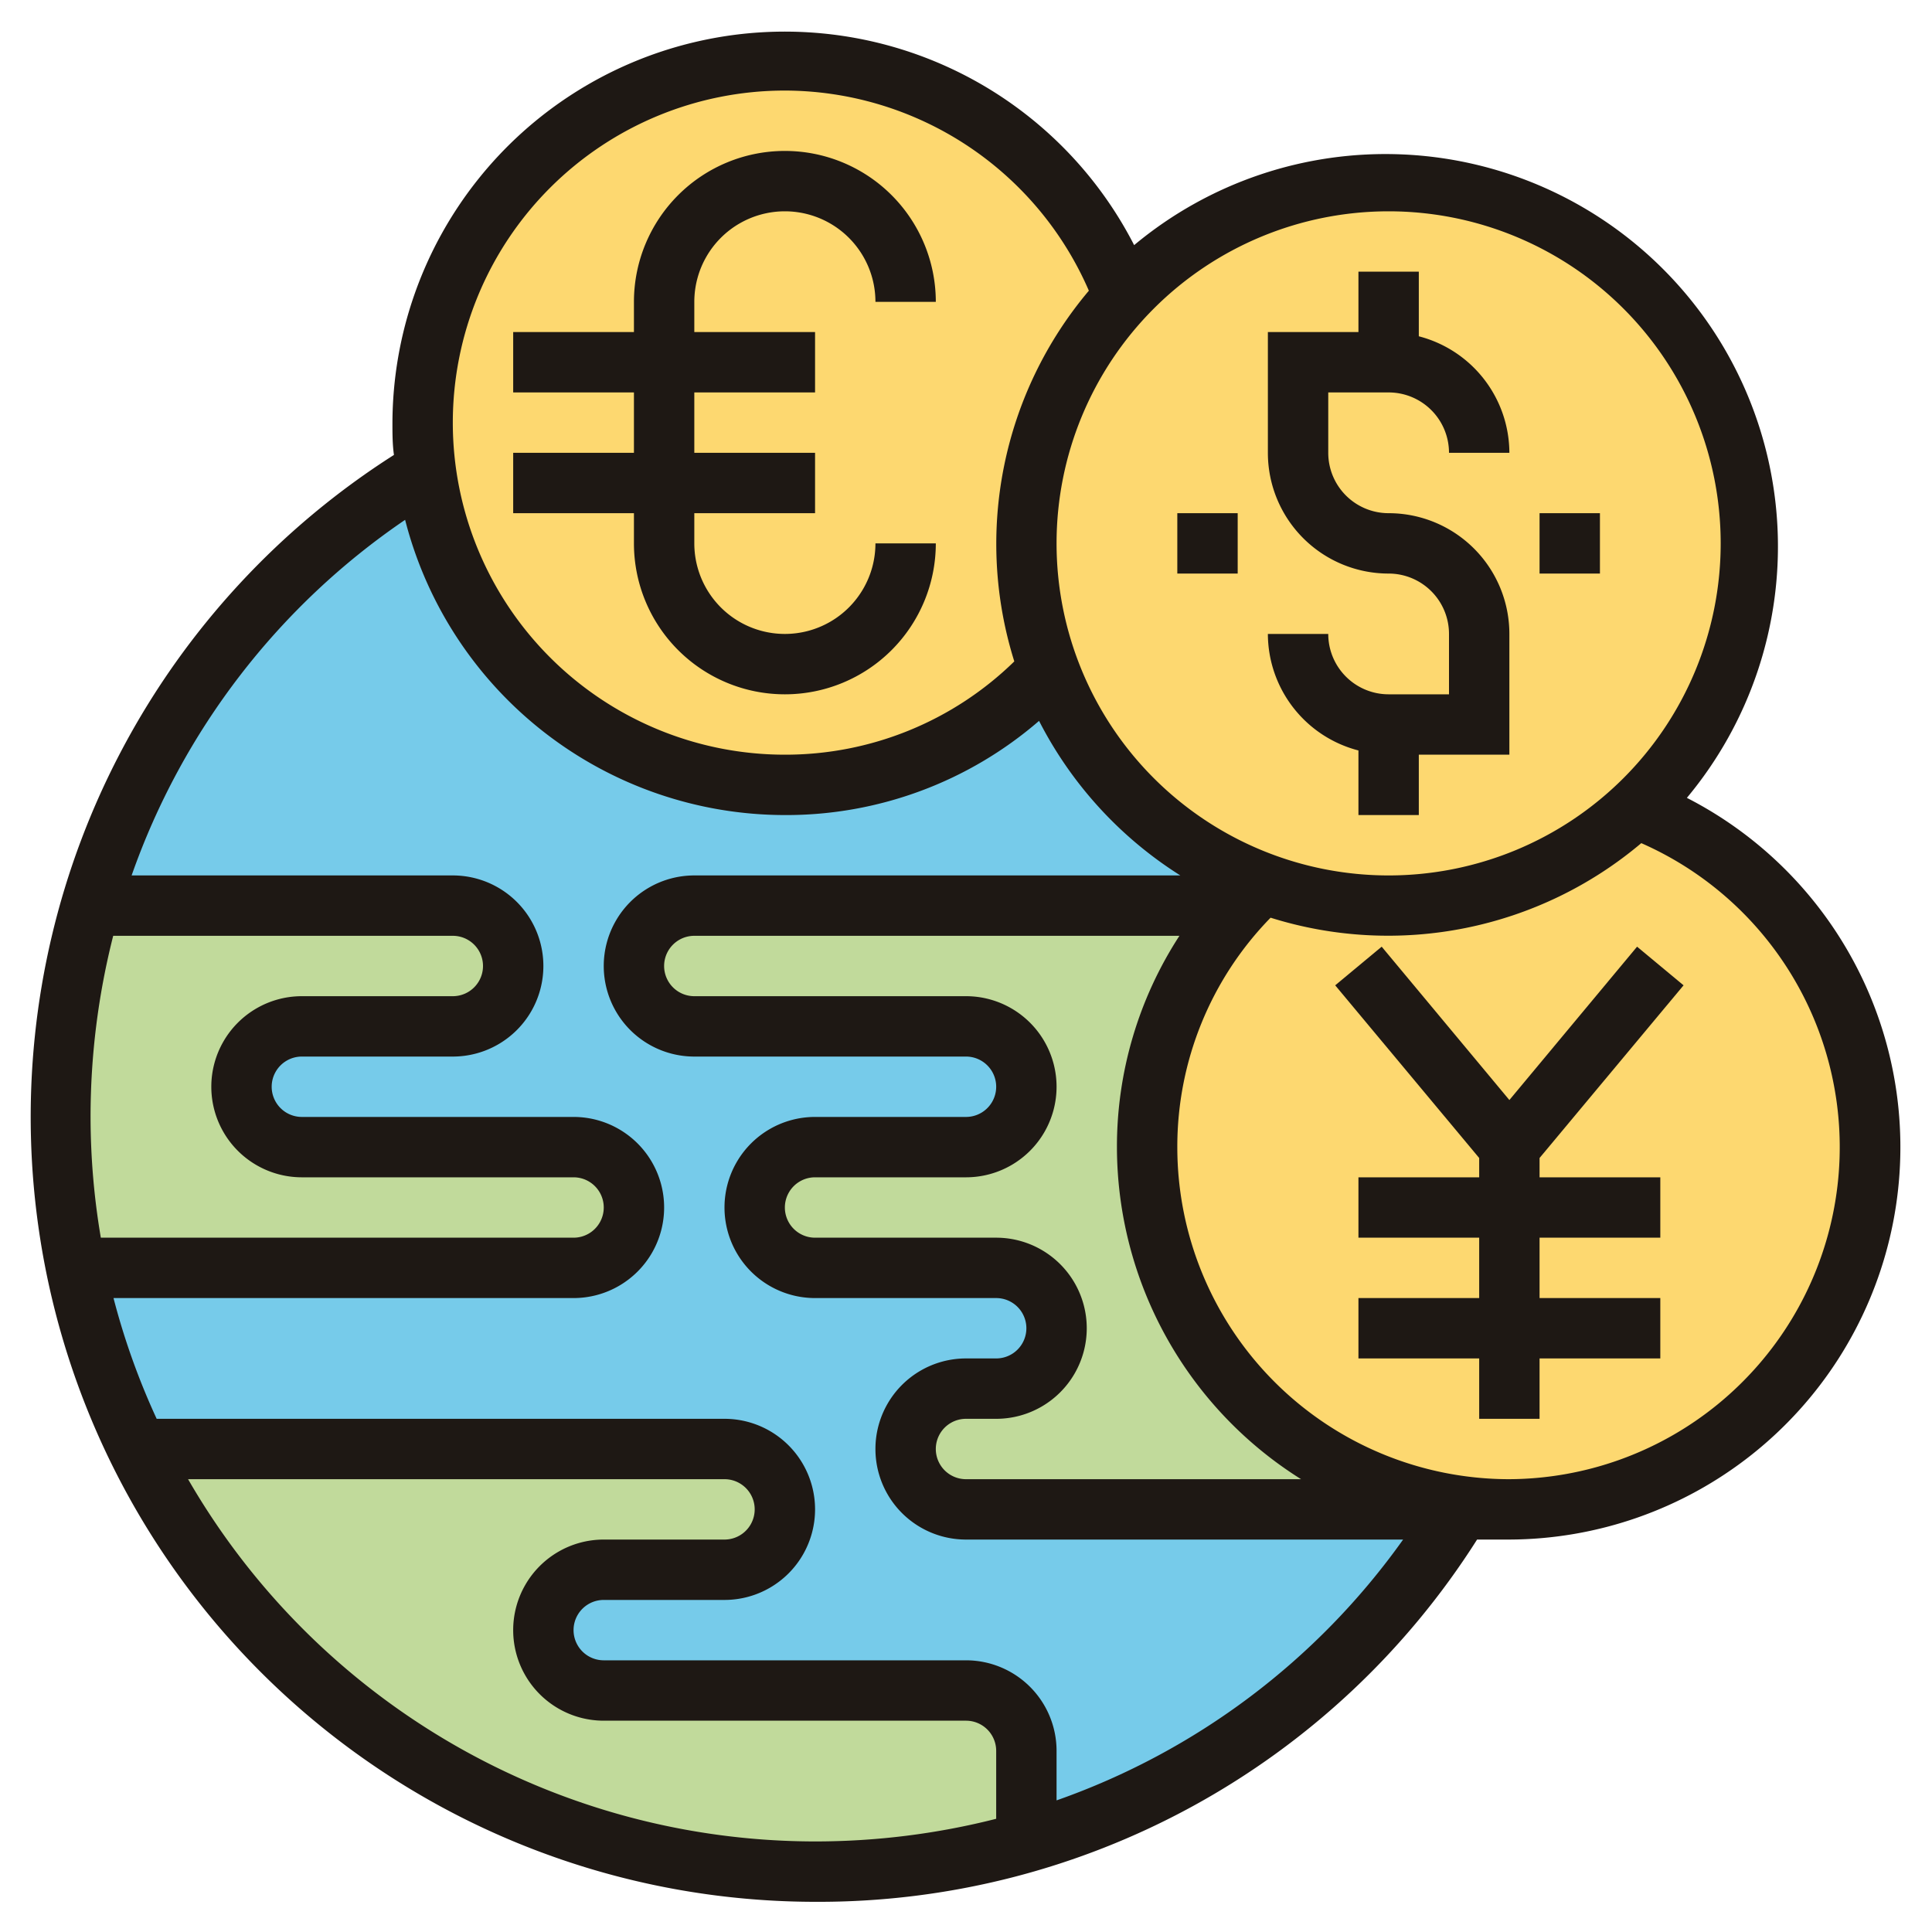 <svg id="Layer_1" data-name="Layer 1" xmlns="http://www.w3.org/2000/svg" viewBox="0 0 64 64"><defs><style>.cls-1{fill:#c1da9b;}.cls-2{fill:#76cbea;}.cls-3{fill:#fdd870;}.cls-4{fill:#1e1814;}</style></defs><path class="cls-1" d="M48.35,50H32a2,2,0,0,1-2-2,2,2,0,0,1,2-2h1a2,2,0,0,0,2-2,2,2,0,0,0-2-2H27a2,2,0,0,1-2-2,2,2,0,0,1,2-2h5a2,2,0,0,0,2-2,2,2,0,0,0-2-2H23a2,2,0,0,1-2-2,2,2,0,0,1,2-2H41.07a12,12,0,0,0,7.35,19.88l-.06.11Z"/><path class="cls-1" d="M34,58v3A25,25,0,0,1,4.55,48H24a2,2,0,0,1,2,2,2,2,0,0,1-2,2H20a2,2,0,0,0-2,2,2,2,0,0,0,2,2H32A2,2,0,0,1,34,58Z"/><path class="cls-1" d="M20.41,38.59A2,2,0,0,1,21,40a2,2,0,0,1-2,2H2.5A25.1,25.1,0,0,1,3,30H15a2,2,0,0,1,2,2,2,2,0,0,1-2,2H10a2,2,0,0,0-2,2,2,2,0,0,0,2,2h9A2,2,0,0,1,20.41,38.59Z"/><path class="cls-2" d="M34.75,22.19a12,12,0,0,0,7.06,7.06,8.85,8.85,0,0,0-.74.76H23a2,2,0,0,0-2,2,2,2,0,0,0,2,2h9a2,2,0,0,1,2,2,2,2,0,0,1-2,2H27a2,2,0,0,0-2,2,2,2,0,0,0,2,2h6a2,2,0,0,1,2,2,2,2,0,0,1-2,2H32a2,2,0,0,0-2,2,2,2,0,0,0,2,2H48.35A25.06,25.06,0,0,1,34,61V58a2,2,0,0,0-2-2H20a2,2,0,0,1-2-2,2,2,0,0,1,2-2h4a2,2,0,0,0,2-2,2,2,0,0,0-2-2H4.55a24.58,24.58,0,0,1-2-6H19a2,2,0,0,0,2-2,2,2,0,0,0-2-2H10a2,2,0,0,1-2-2,2,2,0,0,1,2-2h5a2,2,0,0,0,2-2,2,2,0,0,0-2-2H3A25.06,25.06,0,0,1,14.11,15.58a12,12,0,0,0,20.64,6.61Z"/><path class="cls-3" d="M14,14A12,12,0,0,1,37.23,9.8,12,12,0,0,0,34,18a11.84,11.84,0,0,0,.75,4.19,12,12,0,0,1-20.64-6.61A10.31,10.31,0,0,1,14,14Z"/><path class="cls-3" d="M48.42,49.89A12,12,0,0,1,41.07,30a8.85,8.85,0,0,1,.74-.76A12.15,12.15,0,0,0,46,30a12,12,0,0,0,8.2-3.23A12,12,0,0,1,50,50,10.31,10.31,0,0,1,48.42,49.89Z"/><path class="cls-3" d="M41.81,29.25a12,12,0,0,1-7.06-7.06A11.84,11.84,0,0,1,34,18,12,12,0,1,1,46,30,12.15,12.15,0,0,1,41.81,29.25Z"/><path class="cls-4" d="M55.88,26.43A13,13,0,0,0,37.57,8.12,13,13,0,0,0,13,14c0,.36,0,.72.05,1.07A26,26,0,0,0,27,63,25.82,25.82,0,0,0,48.93,51c.35,0,.71,0,1.07,0a13,13,0,0,0,5.88-24.57ZM46,7A11,11,0,1,1,35,18,11,11,0,0,1,46,7ZM33,41H27a1,1,0,0,1,0-2h5a3,3,0,0,0,0-6H23a1,1,0,0,1,0-2H39.07A12.81,12.81,0,0,0,37,38a13,13,0,0,0,6.1,11H32a1,1,0,0,1,0-2h1a3,3,0,0,0,0-6ZM26,3A11,11,0,0,1,36.07,9.63,13,13,0,0,0,33.6,21.91,10.85,10.85,0,0,1,26,25,11,11,0,0,1,26,3ZM3.75,31H15a1,1,0,0,1,0,2H10a3,3,0,0,0,0,6h9a1,1,0,0,1,0,2H3.34A24,24,0,0,1,3,37,24.35,24.35,0,0,1,3.75,31ZM6.23,49H24a1,1,0,0,1,0,2H20a3,3,0,0,0,0,6H32a1,1,0,0,1,1,1v2.25A24.35,24.35,0,0,1,27,61,24,24,0,0,1,6.23,49ZM35,59.64V58a3,3,0,0,0-3-3H20a1,1,0,0,1,0-2h4a3,3,0,0,0,0-6H5.19a23.76,23.76,0,0,1-1.43-4H19a3,3,0,0,0,0-6H10a1,1,0,0,1,0-2h5a3,3,0,0,0,0-6H4.36a23.76,23.76,0,0,1,9.06-11.78A13,13,0,0,0,26,27a12.8,12.8,0,0,0,8.42-3.12A13.11,13.11,0,0,0,39.1,29H23a3,3,0,0,0,0,6h9a1,1,0,0,1,0,2H27a3,3,0,0,0,0,6h6a1,1,0,0,1,0,2H32a3,3,0,0,0,0,6H46.48A23.74,23.74,0,0,1,35,59.64ZM50,49A11,11,0,0,1,39,38a10.85,10.85,0,0,1,3.09-7.6,13,13,0,0,0,12.28-2.47A11,11,0,0,1,50,49Z"/><path class="cls-4" d="M46,23a2,2,0,0,1-2-2H42a4,4,0,0,0,3,3.86V27h2V25h3V21a4,4,0,0,0-4-4,2,2,0,0,1-2-2V13h2a2,2,0,0,1,2,2h2a4,4,0,0,0-3-3.86V9H45v2H42v4a4,4,0,0,0,4,4,2,2,0,0,1,2,2v2Z"/><rect class="cls-4" x="51" y="17" width="2" height="2"/><rect class="cls-4" x="39" y="17" width="2" height="2"/><path class="cls-4" d="M21,18a5,5,0,0,0,10,0H29a3,3,0,0,1-6,0V17h4V15H23V13h4V11H23V10a3,3,0,0,1,6,0h2a5,5,0,0,0-10,0v1H17v2h4v2H17v2h4Z"/><polygon class="cls-4" points="55.77 32.64 54.23 31.36 50 36.44 45.77 31.36 44.23 32.64 49 38.36 49 39 45 39 45 41 49 41 49 43 45 43 45 45 49 45 49 47 51 47 51 45 55 45 55 43 51 43 51 41 55 41 55 39 51 39 51 38.36 55.77 32.64"/></svg>